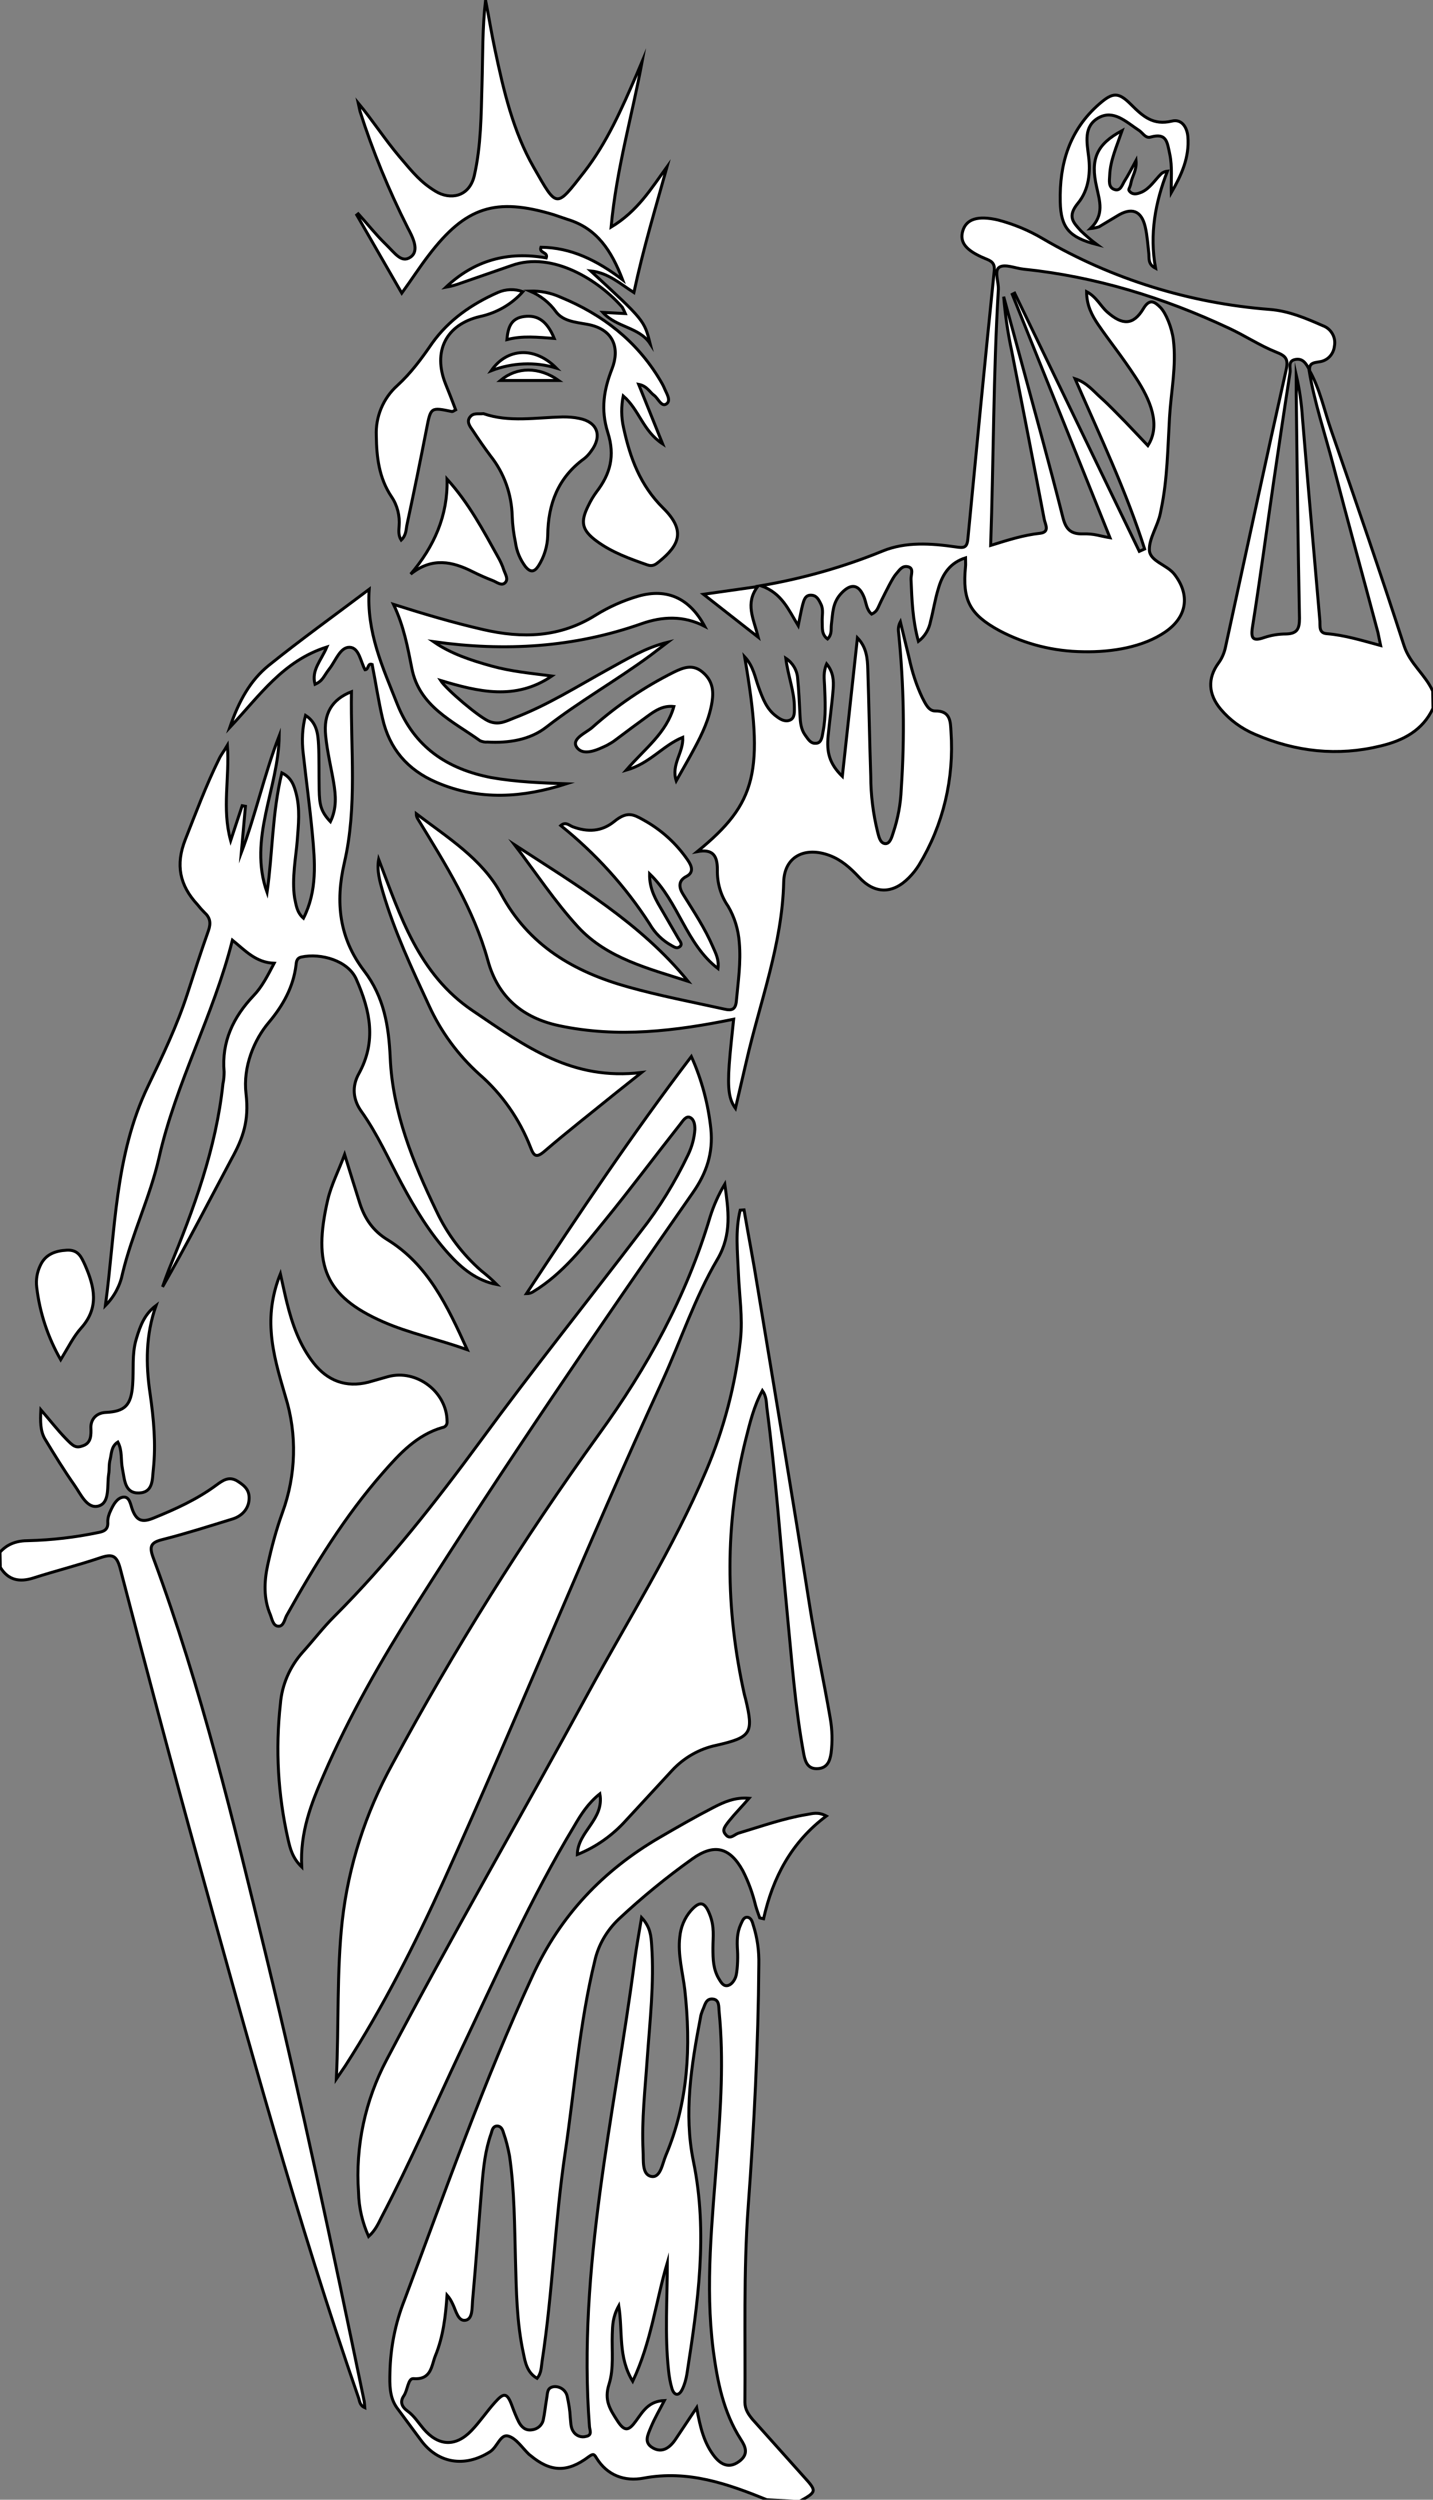 <?xml version="1.0" encoding="utf-8"?>
<!-- Generator: Adobe Illustrator 21.0.0, SVG Export Plug-In . SVG Version: 6.00 Build 0)  -->
<svg version="1.1" baseProfile="tiny" id="图层_1"
	 xmlns="http://www.w3.org/2000/svg" xmlns:xlink="http://www.w3.org/1999/xlink" x="0px" y="0px" viewBox="0 0 484 844.2"
	 xml:space="preserve">
<rect x="0" y="0" width="484" height="844.2" fill="#808080" stroke="none"/>
<title>Anime10_13_408</title>
<g>
	<path id="X2ABAFFM1Gra6OT30" fill="#FFFFFF" stroke="#000000" stroke-miterlimit="10" d="M259,844.2c-13.3-5.4-26.6-10.1-41.6-7.3
		c-6.3,1.2-12.3-0.8-16-6.9c-0.8-1.4-1.2-1.3-2.6-0.3c-7.2,5.4-12.9,5.2-19.7-0.5l-0.4-0.3c-2.3-2.2-4.3-5.4-7-6.2s-3.7,3.7-6.2,5.3
		c-8.5,5.4-17.6,4-23.4-4l-8-10.8c-2.6-3.6-2.5-7.9-2.4-12c0.2-8.4,1.8-16.6,4.9-24.4c13.8-36.8,26.8-73.9,43.3-109.6
		c9.4-20.4,23.8-35.5,42.8-46.6c6-3.5,12.1-7,18.3-10.2c3.5-1.8,7.2-3.5,12-3.1c-2.4,2.8-4.7,5.1-6.7,7.6s-2.4,3.4-1,4.9
		s2.8-0.3,4.1-0.7c7.7-2.3,15.2-5,23.1-6.3c1.9-0.3,3.8-1,6.6,0.5c-11.8,8.8-18.1,20.8-21.2,34.7l-1.3-0.3c-0.5-1.4-1-2.8-1.4-4.2
		c-1-4.1-2.4-8-4.3-11.7c-4.4-8-9.7-9.3-17.1-4c-8.7,6.2-17,13-24.8,20.3c-4,3.8-6.9,8.7-8.1,14.1c-5.2,21.3-6.8,43.1-10,64.7
		c-3.5,23.4-4.2,47.1-7.8,70.5c-0.3,1.9-0.2,4-1.7,5.8c-3.3-1.9-4-5.3-4.6-8.4c-2.3-10.5-2.4-21.2-2.7-31.8s-0.3-23.3-2-34.9
		c-0.5-2.6-1.1-5.2-2-7.7c-0.3-1.1-0.8-2.4-2.2-2.4s-1.7,1.4-2,2.5c-2,5.6-2.6,11.4-3.1,17.2c-1.1,13.1-2,26.3-3.2,39.4
		c-0.2,2.3,0.1,6.1-2.4,6.5s-3.2-3.3-4.3-5.5c-0.5-1.1-1.1-2.1-1.9-3c-0.5,7.1-1.3,14.1-4,20.6c-1.3,3.3-1.3,8.1-7.4,7.6
		c-1.8-0.1-1.9,3.9-3.2,5.8s-0.9,3.6,1.3,5.2s3.6,3.9,5.3,5.9c5,5.9,10.8,6.3,16.2,0.7c2.9-3,5.2-6.5,8-9.6s4-3.6,5.7,1.1
		c0.7,1.9,1.4,3.7,2.3,5.5c0.9,1.7,2.2,3,4.4,2.7c1.9-0.2,3.5-1.5,3.9-3.4c0.5-2.3,0.7-4.6,1.1-6.9s0.1-4,2.6-4.3
		c2.1-0.1,4,1.3,4.4,3.4c0.5,2.3,0.9,4.6,1,6.9c0.2,1.7,0.1,3.4,1,4.8c0.9,1.5,2.7,2.2,4.4,1.7c2.1-0.4,1.2-2.1,1.1-3.3
		c-4.1-53.5,8.5-105.3,15.3-157.7c0.6-4.4,1.4-8.8,2.3-14.2c3,3.2,3.2,6.3,3.4,9.3c0.9,12.9-0.6,25.6-1.5,38.4
		c-0.7,10.3-1.9,20.6-1.4,30.9c0.2,3.2-0.5,8.1,2.7,8.8s3.8-4.3,5-7.1c7.6-18,8.5-36.8,6.4-55.9c-0.7-5.9-2.4-11.8-1.7-17.8
		c0.3-3.3,1.6-6.5,3.8-9c3-3.3,4.6-3,6.3,1.3s1.1,7.5,1.1,11.4s0.1,7,1.9,10.2c0.7,1.1,1.4,2.6,2.8,2.5s2.5-1.6,3-3s0.8-5.9,0.6-8.9
		s-0.2-6,1.1-8.8c0.5-1,0.9-2.5,2.2-2.4s1.7,1.5,2,2.6c1.4,4.3,2,8.8,1.9,13.3c-0.2,27.3-1.6,54.6-3.6,81.9c-1.6,22-0.9,44-1.1,66
		c0,2.4,1.2,4.1,2.6,5.8l17,19c4.8,5.3,4.8,5.3-1.2,8.7L259,844.2z M235.3,813.1c1.2,6.9,2.6,12.2,6.1,16.6c2.2,2.7,4.9,4,8.2,1.6
		s2.3-4.9,0.6-7.5c-5.9-9.2-7.9-19.6-9.3-30.1c-2.8-22-0.3-43.9,1.3-65.8c1.2-16.1,2.3-32.2,0.7-48.4c-0.2-1.7,0.2-4.2-2.2-4.4
		s-2.6,2.2-3.4,3.8c-0.3,0.8-0.6,1.6-0.7,2.4c-3.1,16.1-5.7,32.5-2.4,48.6c5,24.3,1.5,48-2.2,71.9c-0.3,1.8-0.8,3.6-1.6,5.2
		c-1.1,2.2-2.6,2.1-3.4-0.2c-0.6-2-1-4.2-1.2-6.3c-1.3-12.1-0.4-24.2-0.4-36.4c-3.9,13.1-5.4,26.8-11.7,40.1
		c-5-8.2-3.3-16.6-4.7-25.5c-2.1,3.8-2.1,6.7-2.2,9.6c-0.2,5.7,0.6,11.5-1.1,16.9s0.3,8.4,2.8,12.3s3.9,3.4,6.3,0.1s4.3-6.7,9.6-6.9
		c-1.7,3.3-3.3,6-4.5,8.9s-2.5,5.3,0.6,7.1s5.7,0,7.6-2.8L235.3,813.1z"/>
	<path id="X0069A9M2Gra2OT12" fill="#FFFFFF" stroke="#000000" stroke-miterlimit="10" d="M484,239.2c-3.5,7.5-10.1,10.9-17.6,12.7
		c-14.6,3.6-28.8,2-42.5-3.9c-4.5-1.9-8.5-4.8-11.6-8.5c-4.2-5-4.5-10.4-0.8-15.5c1.2-1.6,2-3.5,2.4-5.4
		c6.8-31.2,13.5-62.5,20.5-93.7c0.8-3.7-0.1-4.7-3.4-6c-5.5-2.2-10.6-5.6-16-8.1c-22-10.3-45-17.4-69.3-19.9
		c-2.8-0.3-6.2-1.8-8.1-0.7s-0.3,4.9-0.4,7.5c-1.7,28.6-1.6,57.2-2.6,86.5c5.8-1.8,11.1-3.5,16.7-4.1c3.4-0.4,1.7-3.1,1.4-4.7
		c-3.6-19-7.3-37.9-11-56.9c-1.3-6-2.2-12.1-2.7-18.3l5.7,21c4.8,17.8,9.8,35.7,14.3,53.6c1,3.9,2.6,5.6,6.7,5.5s5.5,0.7,9.2,1.3
		l-33-82.2l0.8-0.4l42.1,87.2l1.8-0.8c-6.2-19.5-15-38-23.5-57.5c4,1.3,6.2,4.2,8.8,6.5s5.5,5.4,8.2,8.1l7.6,8
		c4.5-7,0.8-15.5-4.1-23s-8.6-11.9-12.7-17.9c-2.1-3.1-3.9-6.5-3.9-11.1c3.4,1.8,4.7,4.9,7,6.9c5.1,4.5,8.8,4.5,12.2-1.2
		c2.1-3.5,3.8-2.3,5.7-0.4c1.9,1.9,3.9,6.9,4.4,10.9c1.1,8.9-0.8,17.6-1.3,26.4c-0.6,10.3-0.7,20.7-2.8,30.8l-0.3,1.5
		c-0.9,4.3-3.8,8.4-3.7,12.3s6,5,8.5,8.3c5.3,6.9,4.3,14.3-3.1,19.4s-17.9,6.9-27.7,6.7c-9.9-0.1-19.6-2.5-28.3-7.1
		c-10.1-5.5-12.6-10.3-11.5-21.6c0.1-0.8,0-1.6,0-3c-5.1,1.6-7.6,5.3-9,9.8s-1.8,7.8-2.8,11.6c-0.5,2.7-1.9,5.1-4.1,6.8
		c-2-7.2-2.2-14.1-2.5-20.9c-0.1-1.5,1.1-3.8-1-4.3s-3,1.3-4.1,2.5s-3.3,5.7-4.8,8.7s-1.4,3.8-3.4,4.8c-1.8-1.5-1.8-3.9-2.6-5.8
		c-1.7-4.2-4.3-4.7-7.5-1.4s-3,6.9-3.5,10.7c-0.2,1.6,0.3,3.3-1.3,4.9c-2.1-1.6-1.7-3.7-1.8-5.8s0.5-4-0.4-5.9s-1.6-3.1-3.5-3.1
		s-2.3,1.8-2.7,3.2s-0.9,4.2-1.5,7.1c-3.3-5.4-5.5-11-12.6-13.5c14.1-2.4,27.9-6.3,41.1-11.7c7.8-3.2,16.4-2.6,24.7-1.4
		c2.7,0.4,3.8,0.4,4.1-2.7c2.9-30.2,5.8-60.4,8.9-90.5c0.3-2.8-1.1-3.4-3.1-4.2c-6.5-2.7-8.7-5.5-7.5-9.4s5-5.2,11.9-3.6
		c5.3,1.4,10.4,3.5,15.1,6.3c23.4,13.7,49.6,21.8,76.6,23.9c6.5,0.5,12.3,3,18,5.5c2.8,1,4.5,4,3.9,6.9c-0.3,2.8-2.4,5-5.2,5.3
		c-1.8,0.3-3.3,0.4-3.2,2.7c-1.1-1.9-2.1-4-4.8-3.5s-1.5,2.9-1.8,4.5c-1.9,12.2-3.7,24.4-5.5,36.6c-2.4,16.5-4.6,33-7.2,49.4
		c-0.6,3.9,0.3,4.7,4,3.4c2.4-0.8,4.9-1.2,7.4-1.2c3.8-0.1,4.5-1.8,4.5-5.3c-0.5-25.1-0.8-50.3-1.1-75.4c0-2.3,0-4.5,0-6.8
		c1.1,4.8,1.8,9.6,2.1,14.5c1.9,22.9,3.9,45.8,5.9,68.7c0.1,1.7-0.4,4,2.3,4.2c6.1,0.5,11.9,2.3,18.2,4c-0.4-1.8-0.6-3.1-0.9-4.4
		c-5-18.8-10.2-37.6-15.1-56.5c-2.8-10.7-6.4-21.3-8.2-32.3c3.7,6.4,5.1,13.6,7.5,20.5c8.4,24.2,16.7,48.3,24.6,72.7
		c2,6.2,7.2,9.8,9.7,15.4L484,239.2z"/>
	<path id="X00B7FFM2Gra4Co12" fill="#FFFFFF" stroke="#000000" stroke-miterlimit="10" d="M0,524.2c2.6-2.9,5.8-3.9,9.7-3.9
		c7.8-0.2,15.6-1.1,23.3-2.7c2.3-0.4,3.6-1.1,3.4-3.7c0-1.3,0.4-2.6,1-3.8c0.9-2,2.2-4.3,4.3-4.5s2.4,2.6,3,4.2
		c1.4,3.7,3.2,4.5,7.1,2.9c7.4-3,14.7-6.3,21.2-11.1c2.2-1.6,4.3-3.2,7.2-1.4s4.2,3.4,3.9,6.5s-2.6,5.4-5.6,6.3
		c-7.8,2.4-15.6,4.9-23.5,6.9c-4.1,1-4.7,2.3-3.2,6.3c16.2,43.7,27,88.8,38,134c12.1,49.8,22.7,100,33.1,150.2
		c0.2,0.8,0.2,1.6,0.3,2.7c-1.8-0.8-1.7-2.3-2.2-3.6c-20.5-59.2-37-119.6-53.7-179.9c-9.2-33.2-18-66.5-26.7-99.9
		c-1.2-4.5-2.7-5-6.8-3.6c-7.4,2.5-15,4.4-22.5,6.8c-4.7,1.5-8.5,0.8-11.2-3.6L0,524.2z"/>
	<path id="X1100AAM2Gra4OT6_2_" fill="#FFFFFF" stroke="#000000" stroke-miterlimit="10" d="M251.3,408.6c1.5,8.8,3.2,17.5,4.6,26.3
		c5.9,35.6,11.9,71.3,17.5,107c2,12.8,4.8,25.5,7,38.3c0.7,3.9,0.8,7.9,0.3,11.9c-0.4,2.5-1.2,5-4.5,5.2s-4.2-2.2-4.7-4.8
		c-3-16.1-4.1-32.4-5.7-48.6c-2.2-22.9-3.8-45.8-6.8-68.6c-0.2-1.8-0.1-3.7-1.5-5.7c-2.9,5.3-4.2,10.9-5.6,16.4
		c-7.2,28.7-6.9,57.4-0.5,86.2l0.4,1.5c2.8,11.6,2,13-9.8,15.7c-5.8,1.2-11,4.2-15,8.5l-15.6,16.9c-4.5,5-10.1,9-16.4,11.5
		c0.1-7.8,9.2-11.8,7.6-20.5c-4,3.2-6.4,7-8.6,10.8c-14.7,24.4-26.3,50.5-38.5,76.2c-8.8,18.7-17,37.6-26.6,55.9
		c-1.1,2.2-2.1,4.5-4.4,6.6c-2.1-4.7-3.3-9.8-3.4-14.9c-1.1-15.5,2.2-31,9.5-44.8c21.9-41.7,45.6-82.5,68.1-123.9
		c13.5-24.8,28.7-48.8,39.8-75c6-14.1,9.9-29,11.6-44.3c0.8-7.5-0.4-14.9-0.7-22.4s-1.1-14.3,0.6-21.3L251.3,408.6z"/>
	<path id="X1100AAM2Gra4OT6_1_" fill="#FFFFFF" stroke="#000000" stroke-miterlimit="10" d="M113.6,702.1c0.9-18.8,0.1-36.1,2-53.4
		c2.1-18.6,7.9-36.5,16.9-52.9c20.8-38.6,44.1-75.8,69.7-111.3c16.4-22.6,29.6-46.6,37.6-73.4c1.2-3.9,2.9-7.7,5-11.2
		c1.2,8.7,2.5,16.9-2.5,25.4c-7.6,12.9-12.3,27.3-18.5,40.9c-25.7,55.8-48.6,112.9-73.9,168.9c-9.8,21.6-20.5,42.7-33.3,62.6
		L113.6,702.1z"/>
	<path id="X2800BFM2Gra6OT5" fill="#FFFFFF" stroke="#000000" stroke-miterlimit="10" d="M235.5,287.6c20.1-16.4,22.7-26.9,16-65.8
		c3,3.2,3.5,7,4.8,10.5s2.6,7.2,5.9,9.6c1.3,1,2.9,2,4.6,1.3s1.5-2.8,1.5-4.4c0-5.3-2.1-10.3-2.9-16.5c2.3,1.5,3.8,4,4,6.7
		c0.4,4.1,0.6,8.3,0.8,12.5c0.1,2.4,0.3,4.7,1.7,6.7s2.1,3,3.9,2.8s1.9-2.5,2.2-4c1-5.1,0.7-10.3,0.5-15.4c-0.1-2.3-0.5-4.6,0.7-7.4
		c2.3,2.8,2.4,5.7,2.2,8.5c-0.4,5.3-1.2,10.6-1.7,15.9s0.3,9.2,4.8,13.6l5.1-46.8c3.1,3.2,3.4,7,3.5,10.7c0.4,12,0.6,24,1,36
		c0,6.3,0.8,12.7,2.3,18.8c0.4,1.5,0.8,3.8,2.5,4s2.3-2.2,2.8-3.7c1.6-4.8,2.5-9.7,2.7-14.7c1.2-17.6,0.9-35.3-0.9-52.9
		c-0.2-1.2,0-2.5,0.6-3.6l3,12.4c1,4.6,2.4,9,4.4,13.2c1,1.9,2.1,4.5,4.3,4.5c5.3-0.1,5.2,3.7,5.4,7c1.1,15.8-2.6,31.5-10.8,45
		c-1,1.6-2.1,3-3.4,4.3c-5.5,5.6-11.6,5.6-16.9-0.2c-2.9-3.1-5.9-5.8-9.9-7.3c-8.3-3.1-15.3,0.3-15.5,9c-0.5,21-8,40.4-12.6,60.5
		l-3.7,15.9c-2.1-2.9-2.7-6.3-2.1-14.8c0.4-5.3,1-10.5,1.5-15.3c-19.6,4-39.1,6.4-58.9,2.2c-12.3-2.6-20.7-9.6-24.1-22
		c-4.8-17.4-14.3-32.5-23.6-47.7c-0.4-0.6-0.6-1.2-0.6-1.9c10.5,8,22.2,15.2,28.6,27c9.4,17.6,24.7,26.4,42.9,31.5
		c10.7,3,21.7,5.1,32.6,7.5c2.5,0.6,3.7,0.1,4-2.6c0.6-6.6,1.6-13.2,1-19.9c-0.3-4.3-1.6-8.6-3.8-12.3c-2.5-3.6-3.7-7.9-3.6-12.3
		C242.3,289.1,240.9,286.6,235.5,287.6z"/>
	<path id="X1100AAM2Gra2OT6_3_" fill="#FFFFFF" stroke="#000000" stroke-miterlimit="10" d="M102.5,310.1c4.7-9.3,3.9-18.9,3-28.5
		s-2.1-18.2-3.1-27.3c-0.5-4.2-0.3-8.6,0.8-12.7c3.9,2.5,4.2,6.4,4.4,10.1s0.1,10,0.2,15s0.5,7.3,3.8,10.8c2.2-4.6,1.8-8.9,1.1-13.2
		c-0.7-4.3-2.2-10.5-2.7-15.8c-0.8-7.5,2.1-12.3,8.7-14.9c-0.3,19.5,2,38.8-2.4,57.8c-3.1,13.4-1.7,25.5,6.7,36.5
		c6.7,8.8,8.3,18.5,8.8,29.4c0.8,18.3,7.7,35.3,15.6,51.7c3.6,7.7,8.8,14.6,15.2,20.2c1.8,1.4,3.6,3,5.2,4.6
		c-6.8-1.3-11.9-5.5-16.3-10.4c-6.4-7.1-11.3-15.2-15.8-23.6s-8.2-16.8-13.6-24.4c-2.9-4-3.3-8.5-0.9-12.8c6-10.9,3.9-21.2-0.9-32
		c-2.8-6.2-11.9-8.8-18.5-7.4c-1.4,0.3-1.7,1.3-1.8,2.6c-0.9,7.6-4.5,13.9-9.3,19.6s-8.7,14.8-7.6,24s-1.1,15.1-4.9,22
		c-7.7,14.4-15.1,28.9-23.3,43.2c0.7-2,1.4-4,2.2-6c8.3-20.2,15.9-40.7,18.2-62.6c0.3-1.3,0.4-2.7,0.4-4
		c-0.9-10.2,3.1-18.5,9.9-25.7c2.9-3,4.8-6.8,7-11c-6.2-0.2-9.9-4.4-14.1-7.8c-6.4,25.4-19.1,48.2-24.8,73.5
		c-3,13.2-9.1,25.7-12.3,39c-0.8,4.1-2.8,7.9-5.8,10.9c3.4-25.1,3.1-50.6,14.4-74.1c4.9-10.2,9.8-20.4,13.3-31.2
		c2.3-7.1,4.6-14.3,7.1-21.3c0.9-2.6,0.6-4.4-1.4-6.2c-0.8-0.8-1.6-1.7-2.3-2.6c-6-6.5-7.5-13.4-4.1-22s7-18.3,11.4-27.2
		c0.6-1.3,1.5-2.4,2.8-4.6c0.8,11.1-1.9,21.2,1.1,32.2l3.9-11.8l1.1,0.2L81.5,288c4.9-13,7.8-26.6,12.8-39.5
		c-0.2,17.8-10.6,34.7-4.1,52.9c1.9-13.3,1.7-26.8,5-40.4c3.2,1.6,4.1,4.2,4.8,6.9c1.4,5.3,0.8,10.6,0.4,15.9s-1.9,12.9-0.9,19.4
		C100,305.5,100.2,308.1,102.5,310.1z"/>
	<path id="X1100AAM2Gra4OT6" fill="#FFFFFF" stroke="#000000" stroke-miterlimit="10" d="M233.5,356.8c3.5,7.8,5.7,16,6.6,24.5
		c0.8,8-1.4,14.8-6.1,21.5c-32,45.9-63.5,92-93.5,139.3c-11.7,18.5-22.5,37.3-31.2,57.4c-4.2,9.6-8,19.3-7.4,31
		c-3.1-3-3.9-6.2-4.6-9.3c-3.4-15-4.3-30.4-2.6-45.7c0.5-6.5,3.2-12.7,7.6-17.6c3.6-4,6.8-8.2,10.6-12
		c18.3-18.3,34.2-38.6,49.5-59.4c17.5-23.9,36-47,54-70.6c6.3-8,11.6-16.7,16-25.9c1.3-2.7,2.1-5.6,2.3-8.6c0-1.5-0.2-3.3-1.6-4
		s-2.5,1.2-3.3,2.2c-8.6,10.9-16.8,21.9-25.6,32.7c-7.1,8.7-14.1,17.8-23.9,23.8c-0.7,0.5-1.6,0.8-2.5,0.8
		C195.5,410,213.4,383.2,233.5,356.8z"/>
	<path id="X00AAFFM1Gra4OT5" fill="#FFFFFF" stroke="#000000" stroke-miterlimit="10" d="M121,34.8c4.9,5.9,9,12.3,13.9,18.1
		s7.3,8.7,12.2,11.7c4.9,3,11.4,2,13.1-5.3c2.3-10.1,2.3-20.5,2.6-30.8S162.9,9.6,164,0c1.1,5.6,2,11.3,3.2,16.9
		c2.9,13.7,6.1,27.5,13.1,39.7c7.9,13.8,7.4,13.8,17,1.5C205,48.2,210,36.7,215,25.2l1.9-4.5c-3.4,18.4-8.7,36.4-10.5,56
		c9-5.4,13.6-13.1,18.9-20.4c-3.9,14-8.1,27.9-11.2,42.5c-4.7-3-8.7-6.7-14.6-7.3c18.1,16.7,18.1,16.7,20.1,24.6
		c-3.7-5.7-11.3-5.4-16-10.6l7.6,0.4c-0.3-0.7-0.6-1.4-1-2.1c-7.7-8.9-23.5-19.2-37.5-14.1l-17,5.9c-1.6,0.6-3.4,1.1-5.1,1.4
		c9.6-9.1,20.9-12.2,33.9-9.9c0.7-2.1-2.5-1.5-1.8-3.6c10.2,0.1,18.9,4.4,27.6,11c-3.8-9.9-8.7-17.4-18.6-20.4l-4.7-1.6
		c-19.6-5.9-29.7-2.7-42.2,13.7c-3,3.9-5.7,8.1-9.1,12.8l-15.2-26.4l0.5-0.4c3.1,3.4,5.9,7,9.2,10.2c3.3,3.2,5.4,6.6,8.5,4.4
		s0.6-6.9-1-9.9c-6.4-12.7-11.8-25.8-16.1-39.3C121.4,36.7,121.2,35.7,121,34.8z"/>
	<path id="X1100AAM2Gra2OT6_2_" fill="#FFFFFF" stroke="#000000" stroke-miterlimit="10" d="M94.7,430.2c0.9,4,1.5,6.9,2.2,9.7
		c1.8,7.3,4.3,14.4,9,20.4s10.9,8.4,18.5,6.5l6.7-1.9c9.6-2.6,19.9,5.2,19.9,15.2c0.1,1-0.6,1.9-1.6,2l0,0
		c-8.6,2.5-14.4,8.8-20,15.2c-12.9,14.7-23.1,31.3-32.6,48.3c-0.7,1.3-1,3.7-2.8,3.6s-2.1-2.4-2.7-3.9c-2.3-5.4-2.1-11.1-0.9-16.7
		c1.3-6,2.9-12,5-17.8c4.6-12.6,5-26.4,1-39.2c-2.1-7.2-4.3-14.4-4.8-21.9C91.1,443,92.2,436.4,94.7,430.2z"/>
	<path id="X7FF9FFM2Gra1OT7" fill="#FFFFFF" stroke="#000000" stroke-miterlimit="10" d="M238,211.5c-7.2-3.7-14.3-3.3-21.2-0.9
		c-22.9,8.1-46.3,9.5-70.4,6.1c5.9,4.1,12.7,6.3,19.5,8.2s13.6,2.5,20.5,3.4c-12.3,8.4-24.9,5.3-37.6,1.5c1.9,3,13.3,12.7,16.6,13.9
		s5.6-0.2,8.2-1.2c11.3-4.3,21.4-10.7,31.9-16.5c6.4-3.5,12.6-7.3,20-9.1l-5.9,4.5c-11.4,8.4-23.8,15.4-35,24.1
		c-5.6,4.4-12.8,5.5-20,5.1c-0.8,0.1-1.6-0.1-2.4-0.4c-9.3-6.7-20.6-11.6-23.1-24.5c-1.4-7.1-2.7-14.3-6.2-21.6
		c10.4,3.3,20.2,6.2,30.2,8.5c13.4,3.1,26,2.7,38-4.8c4.5-2.8,9.4-5,14.6-6.5C225.3,198.6,232.9,202,238,211.5z"/>
	<path id="X1100AAM2Gra2OT6_1_" fill="#FFFFFF" stroke="#000000" stroke-miterlimit="10" d="M216.7,362.2l-8.8,7
		c-8,6.5-16.2,12.9-24,19.6c-2.8,2.4-3.6,1.6-4.7-1.3c-3.7-9.5-9.6-18-17.3-24.7c-7.2-6.5-13-14.4-17-23.2
		c-5.8-12.5-11.7-25.1-15.6-38.4c-1-3.5-2.1-7.2-1.4-11c7.3,19.1,13.4,38.7,31.7,51.1S193.2,365,216.7,362.2z"/>
	<path id="X008FD2M2Gra6OT33" fill="#FFFFFF" stroke="#000000" stroke-miterlimit="10" d="M210.5,133.7c-0.7,3.5-0.7,7.2,0.1,10.7
		c2.2,10.2,5.6,19.5,13.4,27.2s5.3,12.6-1.3,18c-1.2,1-2.2,1.8-4,1.2c-6-2.1-11.9-4.2-17.1-8s-5.6-6.6-2.9-12
		c0.8-1.7,1.7-3.2,2.8-4.7c4.6-6,6.3-12.1,3.8-20s-1.3-14.6,1.4-21.5c2.7-6.9,0.7-13.5-8.5-15.1c-3.8-0.7-8-1-10.4-4.2
		c-2.2-3.1-5.3-5.5-8.8-7c3.6-0.1,7.1,0.6,10.4,2.1c14.1,5.8,25.6,14.7,33.5,27.9c0.5,0.8,1,1.7,1.4,2.6c0.7,1.8,2.5,4.3,0.8,5.5
		s-2.8-1.9-4.2-2.9s-2.4-3.2-5.2-3.7l8.1,20.1C217.1,145.5,216,138.5,210.5,133.7z"/>
	<path id="X1100AAM2Gra2OT6" fill="#FFFFFF" stroke="#000000" stroke-miterlimit="10" d="M157.8,455.8c-10.1-3.6-19.5-5.5-28.4-9.4
		c-19.6-8.6-23.8-19.1-18.7-41.2c1.2-5.1,3.7-9.9,5.7-15.3c1.8,5.8,3.4,11.1,5.1,16.4s4.5,9.4,9.4,12.4
		C144.5,427.1,151,440.8,157.8,455.8z"/>
	<path id="X008FD2M2Gra3OT33_3_" fill="#FFFFFF" stroke="#000000" stroke-miterlimit="10" d="M163.3,139.7c8.6,3,17.7,1.3,26.8,1.1
		c1.8,0,3.7,0.1,5.5,0.5c6.2,1.2,7.9,5.9,4.1,11c-0.7,1-1.5,1.9-2.4,2.6c-8.8,6.4-12.2,15.3-12.3,25.9c-0.1,3.7-1.2,7.3-3.2,10.4
		c-1.4,2.1-2.7,2.1-4.3,0.2c-1.8-2.4-3-5.2-3.4-8.2c-0.6-2.9-1-5.9-1.1-8.9c-0.2-7.4-2.7-14.5-7.3-20.3c-2.1-2.8-4.1-5.7-6-8.6
		c-0.9-1.3-2.2-2.9-1-4.5C159.9,139.3,161.4,139.9,163.3,139.7z"/>
	<path id="X7FF9FFM2Gra2OT7" fill="#FFFFFF" stroke="#000000" stroke-miterlimit="10" d="M191.3,264.7c-14.7,4.7-29.3,5.8-43.9-0.5
		c-9.8-4.2-15.9-11.4-18.2-21.6c-1.4-6-2.3-12.1-3.5-18.2c-1.6-0.6-1.1,1.7-2.4,1.8c-1.5-2.7-2-7.5-5.2-7.6s-4.7,4.5-6.8,7.2
		s-2.2,4.1-4.9,5.3c-1.3-4.8,2-7.9,4-12.6c-14.8,4.7-22.6,16.3-32.8,27.2c3.1-9,6.9-15.9,13.2-21c10.8-8.7,22.1-16.8,33.9-25.7
		c-1,14.5,4.6,26.4,9.4,38.6c5.8,14.7,16.9,22.1,31.8,25C174.4,264.1,182.9,264.4,191.3,264.7z"/>
	<path id="X1100AAM2Gra3OT6_1_" fill="#FFFFFF" stroke="#000000" stroke-miterlimit="10" d="M52.7,440.9c-3.5,9.9-3.5,19.8-2,29.8
		c1.2,8.4,2,16.9,1.1,25.4c-0.4,3.2,0.1,7.9-4.8,8.1s-4.9-4.5-5.6-7.9s0-6.3-1.6-9.3c-2.3,1.5-2.1,3.9-2.6,5.9s-0.2,3.3-0.5,5
		c-0.6,3.8,0.5,9.6-3.4,10.7s-6-4-8.2-7.1c-3.5-5-6.7-10.2-9.9-15.5c-1.6-2.7-1.6-5.9-1.4-9.9c3.2,3.7,5.6,6.8,8.3,9.6
		s3.5,3.5,6.1,2.5s2.6-3.6,2.5-6s1.4-5,5-5.2c6.6-0.3,8.6-2.5,9.1-9.3c0.4-5.1-0.3-10.3,1.2-15.4S49,443.7,52.7,440.9z"/>
	<path id="X7FF9FFM2Gra4OT7_3_" fill="#FFFFFF" stroke="#000000" stroke-miterlimit="10" d="M242.5,327.1
		c-10.9-8.4-13.2-22.5-23.1-32c-0.1,5.3,2.2,8.9,4.3,12.5l5.5,9.5c0.5,0.8,1.4,1.8,0.4,2.6s-1.9,0.1-2.8-0.4
		c-3.1-1.7-5.6-4.2-7.4-7.3c-8.1-12.6-18.3-23.8-30-33.2c1.6-1.4,2.8-0.1,4,0.4c5.1,1.9,9.8,1.7,14.1-1.8s6.4-2.4,9.8-0.5
		c6,3.3,11.1,7.9,15,13.6c1.3,1.9,2.2,4.1-0.5,5.5s-2.6,3.6-1.1,6c3.6,5.8,7.4,11.5,10.1,17.8C241.7,321.9,242.9,324,242.5,327.1z"
		/>
	<path id="X008FD2M2Gra1OT33" fill="#FFFFFF" stroke="#000000" stroke-miterlimit="10" d="M176.6,98.5c-3.8,4.3-8.9,7.2-14.5,8.4
		c-11.5,2.7-16,11.8-11.6,22.8c1.2,2.9,2.3,5.8,3.4,8.7c-0.6,0.3-0.9,0.6-1.2,0.6c-7.2-1.5-7.2-1.5-8.6,5.7
		c-2.1,10.8-4.3,21.6-6.6,32.3c-0.4,1.7-0.2,3.7-2,5.4c-1-1.6-0.8-3.2-0.7-4.7c0.3-3.5-0.6-7.1-2.6-10c-4.2-6.3-5-13.3-5.1-20.5
		c-0.3-6.4,2.3-12.7,7.1-17c4.6-4.2,8.2-9.1,11.7-14.2c5.6-7.9,13.4-13.3,22.2-17.2C170.8,97.6,173.8,97.5,176.6,98.5z"/>
	<path id="X7FF9FFM2Gra4OT7_2_" fill="#FFFFFF" stroke="#000000" stroke-miterlimit="10" d="M228.4,263.7c-1.8-5.6,2.5-9.5,2.2-14.7
		c-6.8,2.8-11,8.8-19.1,11.1c6.3-7.3,13.6-12.5,16.1-21.5c-3.7-0.4-6.3,1.4-8.8,3.2s-7.5,5.5-11.2,8.3c-0.8,0.6-1.7,1.1-2.6,1.6
		c-3.3,1.6-7.9,3.7-10.1,0.8s2.9-4.9,5.1-6.8c8.3-7.4,17.6-13.7,27.6-18.7c3.3-1.6,6.4-2.8,9.7,0s3.8,6.1,3.2,10
		c-0.9,5.7-3.3,10.8-6,15.8C232.7,256.2,230.7,259.6,228.4,263.7z"/>
	<path id="X7FF9FFM2Gra4OT7_1_" fill="#FFFFFF" stroke="#000000" stroke-miterlimit="10" d="M173.8,285.3
		c21,13.7,42.6,26.4,58.6,46.1c-13.3-4.3-27.3-7.7-37.1-18.3C187.4,304.5,180.9,294.6,173.8,285.3z"/>
	<path id="X008FD2M2Gra2OT33_1_" fill="#FFFFFF" stroke="#000000" stroke-miterlimit="10" d="M370.5,82.6
		c-9.4-2.4-12.2-5.7-12.4-14.4c-0.3-12.9,3.1-24.3,13.2-33.1c4.5-3.9,6.4-4.1,10.6,0.1s7.6,7.2,13.9,5.7c3.2-0.8,5.1,1.9,5.4,5.2
		c0.6,7.1-2.2,13.1-5.6,19c-0.1-4.4,0.4-8.7-0.5-13s-1.1-7.3-6.5-5.8c-1.8,0.5-2.7-1.6-4.1-2.4c-4.1-2.7-8.4-7-13.5-4.1
		s-3.9,8.3-3.3,13.2s0.2,11-3.6,15.6c-3.8,4.6-1.5,6.6,1,9.4C366.8,79.6,368.6,81.2,370.5,82.6z"/>
	<path id="X1100AAM2Gra3OT6" fill="#FFFFFF" stroke="#000000" stroke-miterlimit="10" d="M20.5,459.2c-4.3-7.5-7.1-15.9-8.1-24.5
		c-0.3-2.5,0.1-5,1.2-7.3c1.7-3.8,5.1-5,9-5.2s4.9,2.4,6.1,5c3.2,7.3,4.9,14.4-1.3,21.3C24.8,451.4,23,455.1,20.5,459.2z"/>
	<path id="X008FD2M2Gra2OT33" fill="#FFFFFF" stroke="#000000" stroke-miterlimit="10" d="M151,161.8c7.4,8.2,12.2,17.3,17.2,26.3
		c0.8,1.4,1.5,2.9,2,4.5c0.5,1.4,1.6,3,0.4,4.2s-2.8-0.2-4.1-0.7c-2.3-0.9-4.6-1.9-6.8-3c-6.9-3.5-13.8-5-21,0.8
		C146.6,184.6,151.3,174.2,151,161.8z"/>
	<path id="X7FF9FFM2Gra4OT7" fill="#FFFFFF" stroke="#000000" stroke-miterlimit="10" d="M379,44.1c-1.9,5.5-4,10.1-4.2,15.1
		c-0.1,1.8-0.5,4.1,1.6,4.8s2.6-1.6,3.5-3s2.3-4,3.8-6.8c0.3,3.3-1.3,5.3-1.7,7.5s-1.3,2.2-0.2,3.2c1.1,1,2.6,0.5,3.8,0
		c2.8-1.3,4.4-4,6.5-6.1c0.6-0.6,1.4-0.9,2.2-1c-4.1,10.5-6.1,21.3-4,32.8c-2.7-1.4-2.1-3.4-2.3-5.1s-0.5-6-1.2-8.9
		c-1.3-5.6-4.7-6.7-9.6-3.6l-6,3.6c-0.9,0.3-1.9,0.5-2.9,0.6c4.8-4.7,3.1-9.3,2.1-14C368.2,53.7,370.4,48.7,379,44.1z"/>
	<path id="X2800BFM2Gra7OT5" fill="#FFFFFF" stroke="#000000" stroke-miterlimit="10" d="M256.1,215.2l-18.5-14.5l18.3-2.6
		C251.6,203.8,254.5,208.9,256.1,215.2z"/>
	<path id="X008FD2M2Gra3OT33_2_" fill="#FFFFFF" stroke="#000000" stroke-miterlimit="10" d="M187.2,114.3c-5.6-0.4-10.7-1-16,0.4
		c0.4-4.2,1.4-7.2,5.8-7.8S184.7,108.2,187.2,114.3z"/>
	<path id="X008FD2M2Gra3OT33_1_" fill="#FFFFFF" stroke="#000000" stroke-miterlimit="10" d="M187.9,124.3c-7.2-2.2-15-1.8-22,0.9
		C171.3,117.4,180.7,117,187.9,124.3z"/>
	<path id="X008FD2M2Gra3OT33" fill="#FFFFFF" stroke="#000000" stroke-miterlimit="10" d="M169,128.5c5.6-4.7,13.1-4.7,19.7,0H169z"
		/>
</g>
</svg>
